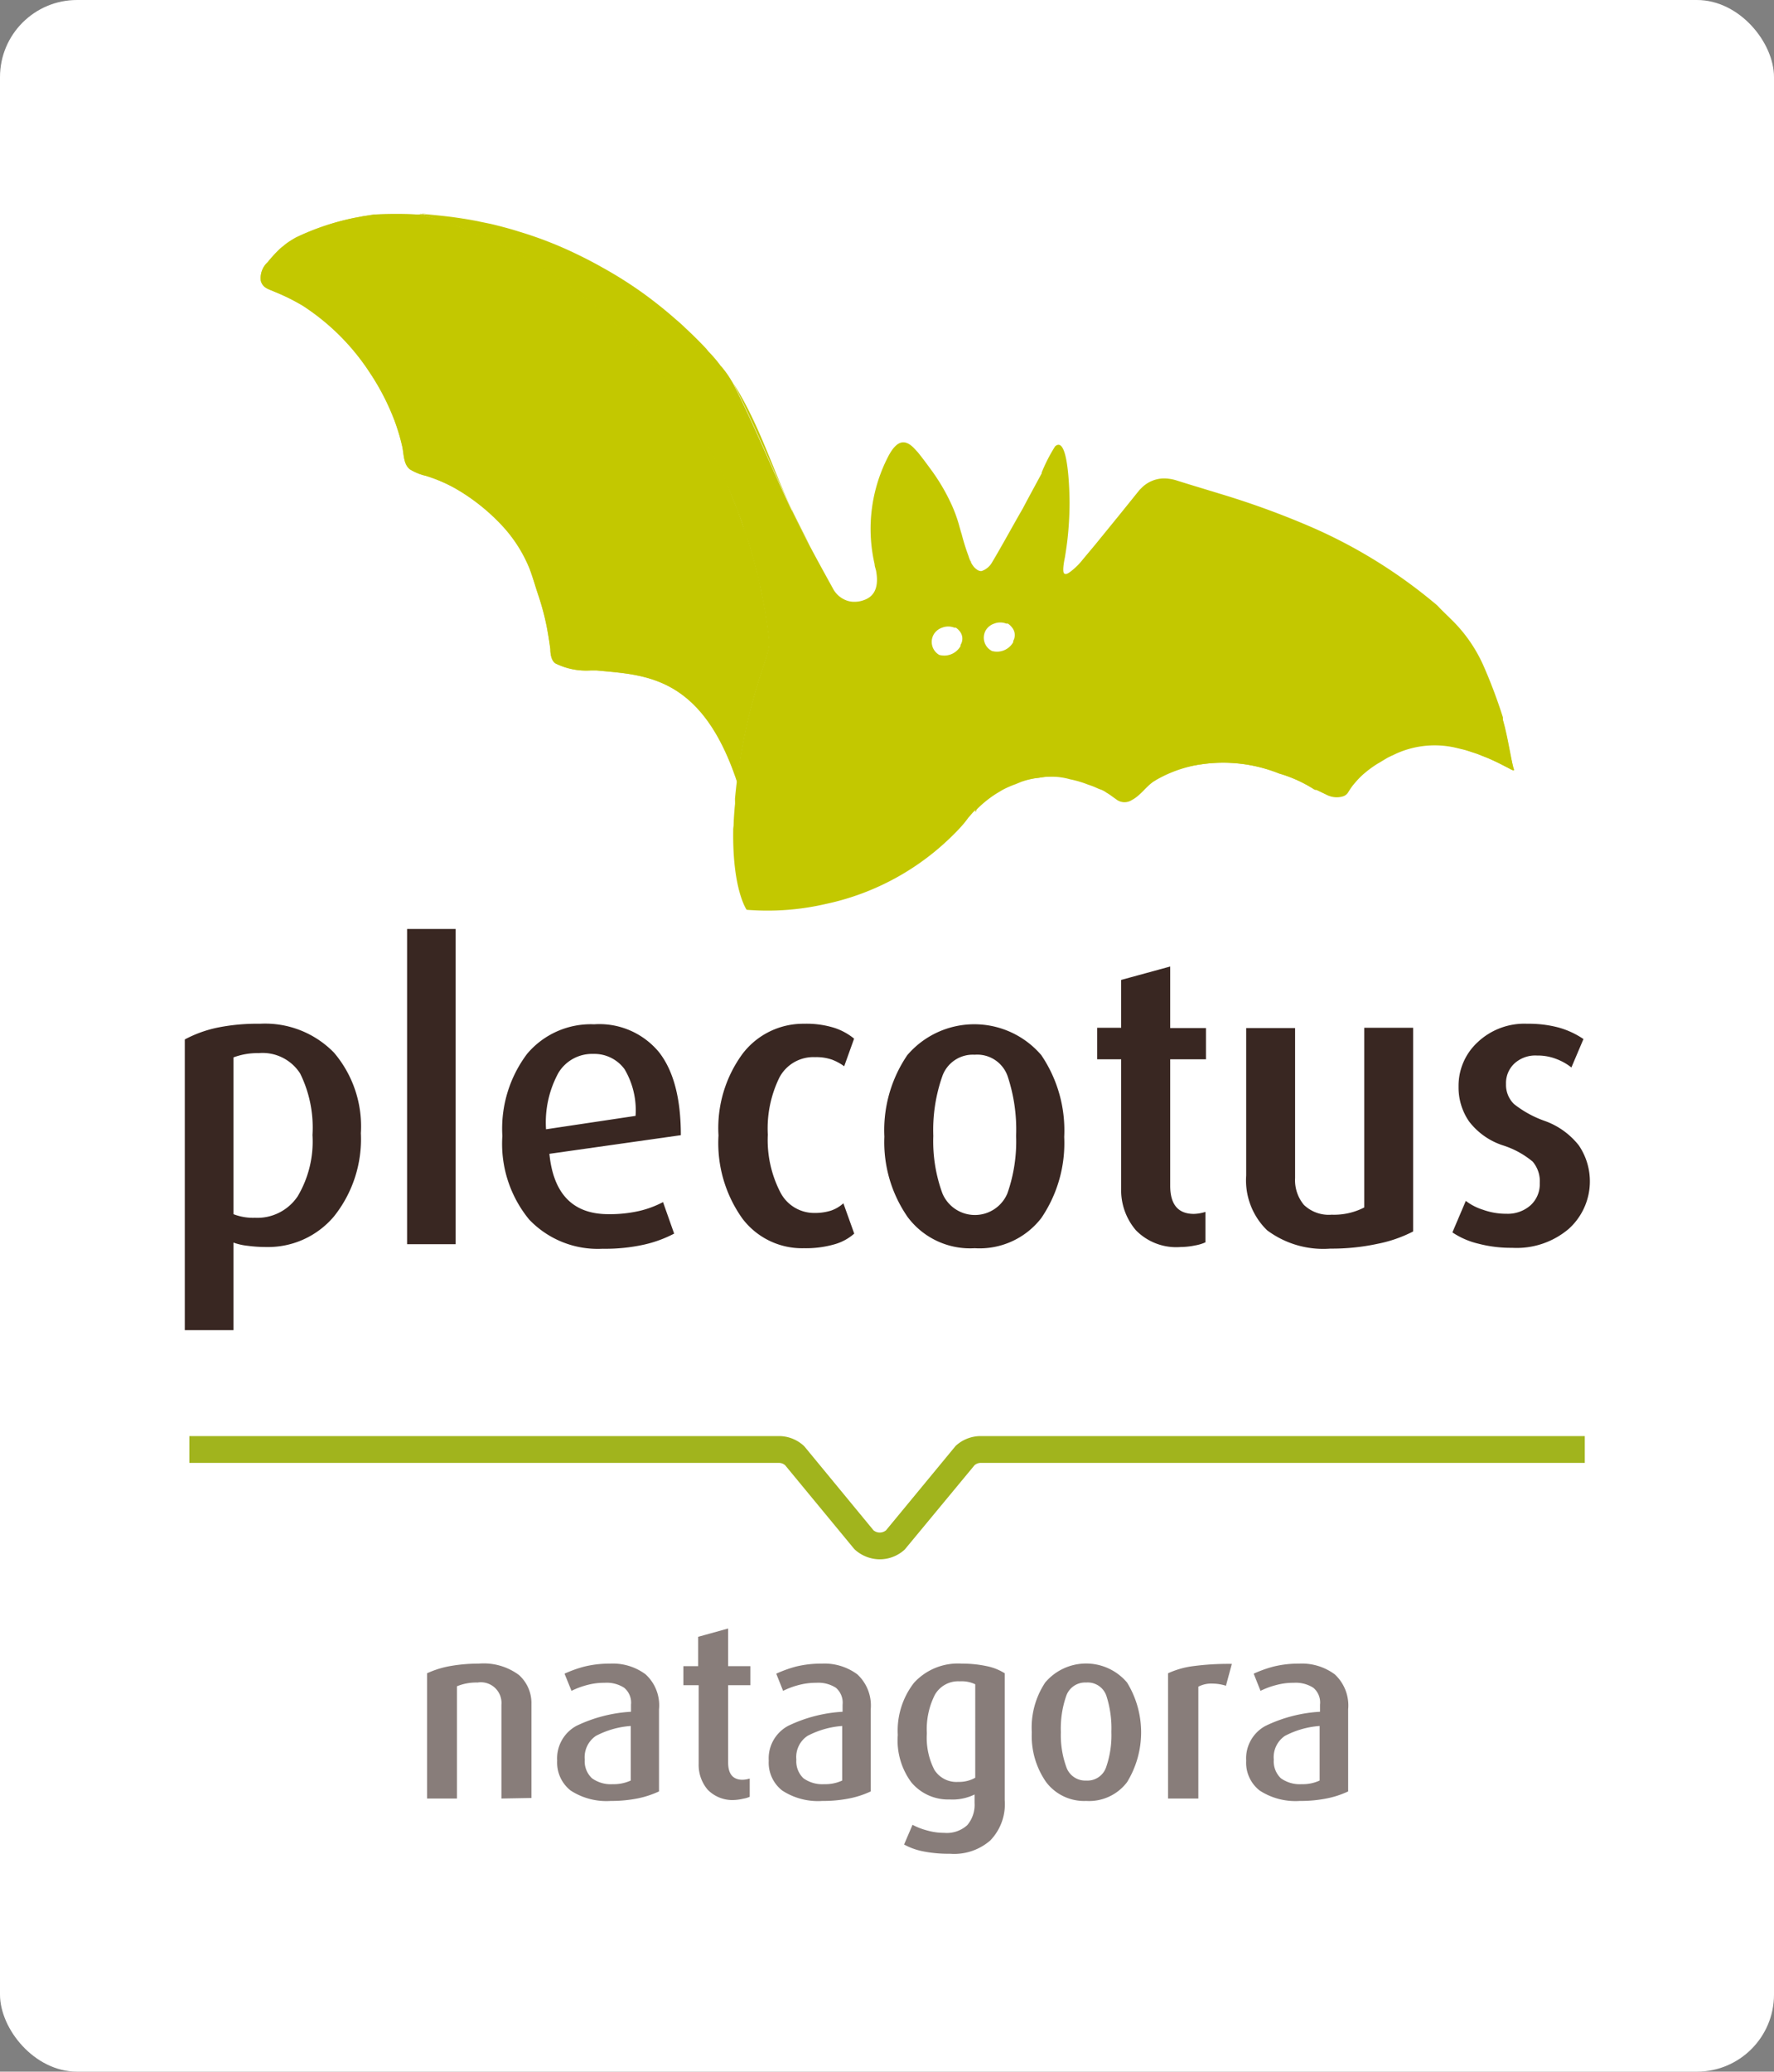 <svg xmlns="http://www.w3.org/2000/svg" viewBox="0 0 132.39 154.5">
  <rect x="0" y="0" width="132.39" height="154.5" fill="#808080" stroke="none"/>
  <defs>
    <style>.cls-1{isolation:isolate;}.cls-2{fill:#fff;}.cls-3{fill:#392722;}.cls-4{fill:#a1b41d;}.cls-5{opacity:0.6;}.cls-6,.cls-7,.cls-8{fill:#c3c800;}.cls-6,.cls-8{mix-blend-mode:multiply;}.cls-8{opacity:0.75;}</style>
  </defs>
  <g class="cls-1">
    <g id="Calque_2" data-name="Calque 2">
      <g id="Calque_1-2" data-name="Calque 1">
        <rect class="cls-2" width="132.39" height="154.5" rx="5.75"/>
        <path class="cls-3" d="M19.84,93a10.43,10.43,0,0,1-1.35-.09,4.65,4.65,0,0,1-1.07-.24V99.2H13.79V77.52a9.17,9.17,0,0,1,2.38-.87,14.88,14.88,0,0,1,3.22-.3,7.17,7.17,0,0,1,5.54,2.16,8.47,8.47,0,0,1,2,6,9.23,9.23,0,0,1-2,6.2A6.43,6.43,0,0,1,19.84,93ZM19.3,78.54a5.1,5.1,0,0,0-1.88.32V90.55a4.06,4.06,0,0,0,1.61.27,3.62,3.62,0,0,0,3.19-1.61,8,8,0,0,0,1.1-4.56,9.12,9.12,0,0,0-.92-4.59A3.33,3.33,0,0,0,19.3,78.54Z"/>
        <path class="cls-3" d="M30.38,92.79V69.28H34V92.79Z"/>
        <path class="cls-3" d="M41,86.05q.45,4.5,4.4,4.5a9.88,9.88,0,0,0,2.31-.24,7.39,7.39,0,0,0,1.77-.66L50.31,92a9.12,9.12,0,0,1-2.24.82,13.35,13.35,0,0,1-3.1.31,7.07,7.07,0,0,1-5.48-2.18,8.89,8.89,0,0,1-2-6.23,9.27,9.27,0,0,1,1.85-6.13,6.22,6.22,0,0,1,5-2.2,5.77,5.77,0,0,1,4.84,2.08q1.63,2.08,1.63,6.19Zm3.29-7.45A2.93,2.93,0,0,0,41.68,80a7.7,7.7,0,0,0-.93,4.22l6.68-1a6,6,0,0,0-.82-3.48A2.79,2.79,0,0,0,44.25,78.6Z"/>
        <path class="cls-3" d="M60,93.09a5.58,5.58,0,0,1-4.61-2.23,9.69,9.69,0,0,1-1.77-6.18,9.35,9.35,0,0,1,1.81-6.11A5.69,5.69,0,0,1,60,76.35a7,7,0,0,1,2.28.31,4.59,4.59,0,0,1,1.46.8L63,79.52a3.86,3.86,0,0,0-.9-.49,3.56,3.56,0,0,0-1.26-.19,2.87,2.87,0,0,0-2.67,1.51,8.64,8.64,0,0,0-.87,4.27,8.51,8.51,0,0,0,.92,4.27,2.84,2.84,0,0,0,2.56,1.57A4,4,0,0,0,62,90.29a2.67,2.67,0,0,0,.94-.55L63.75,92a3.78,3.78,0,0,1-1.48.8A7.73,7.73,0,0,1,60,93.09Z"/>
        <path class="cls-3" d="M72.74,93.09a5.82,5.82,0,0,1-5-2.32,9.78,9.78,0,0,1-1.74-6,9.94,9.94,0,0,1,1.71-6.08,6.58,6.58,0,0,1,10,0,10,10,0,0,1,1.71,6.1,9.93,9.93,0,0,1-1.71,6.05A5.82,5.82,0,0,1,72.74,93.09Zm0-14.43a2.41,2.41,0,0,0-2.43,1.64,12.12,12.12,0,0,0-.66,4.41A11.31,11.31,0,0,0,70.33,89a2.63,2.63,0,0,0,4.85,0,11.69,11.69,0,0,0,.65-4.29,12.6,12.6,0,0,0-.63-4.44A2.4,2.4,0,0,0,72.74,78.66Z"/>
        <path class="cls-3" d="M88.11,93a4.21,4.21,0,0,1-3.34-1.25,4.59,4.59,0,0,1-1.1-3.12V79H81.88V76.65h1.79V73.08l3.66-1v4.59H90V79H87.33v9.43q0,2.1,1.77,2.1a3.11,3.11,0,0,0,.86-.15v2.27a3.17,3.17,0,0,1-.76.23A5.52,5.52,0,0,1,88.11,93Z"/>
        <path class="cls-3" d="M99.28,93.12a7,7,0,0,1-4.72-1.37A5.19,5.19,0,0,1,93,87.67v-11h3.65V87.86a2.88,2.88,0,0,0,.66,2,2.68,2.68,0,0,0,2.07.73,4.91,4.91,0,0,0,2.43-.54V76.65h3.65V91.84a10,10,0,0,1-2.65.92A16.22,16.22,0,0,1,99.28,93.12Z"/>
        <path class="cls-3" d="M112.85,93.06a9.58,9.58,0,0,1-2.53-.31,5.92,5.92,0,0,1-1.93-.84l1-2.35a4.11,4.11,0,0,0,1.28.66,5.07,5.07,0,0,0,1.75.3,2.57,2.57,0,0,0,1.8-.63,2.13,2.13,0,0,0,.69-1.65,2.26,2.26,0,0,0-.53-1.61,6.58,6.58,0,0,0-2.25-1.22,5.21,5.21,0,0,1-2.5-1.78,4.46,4.46,0,0,1-.78-2.6,4.41,4.41,0,0,1,1.43-3.31,5.08,5.08,0,0,1,3.7-1.37,8.65,8.65,0,0,1,2.33.28,6.32,6.32,0,0,1,1.86.86l-.9,2.12a4.2,4.2,0,0,0-1.09-.62,3.83,3.83,0,0,0-1.48-.27,2.3,2.3,0,0,0-1.7.61,2,2,0,0,0-.61,1.51,2,2,0,0,0,.6,1.5,7.92,7.92,0,0,0,2.3,1.26,5.64,5.64,0,0,1,2.54,1.83,4.77,4.77,0,0,1-.75,6.21A6,6,0,0,1,112.85,93.06Z"/>
        <path class="cls-4" d="M65.66,116.29a2.79,2.79,0,0,1-1.87-.73l-.09-.1-5.11-6.19a.71.71,0,0,0-.46-.17h-44v-2h44a2.74,2.74,0,0,1,1.86.73l.09.1,5.11,6.2a.74.74,0,0,0,.93,0l5.2-6.3a2.76,2.76,0,0,1,1.87-.73h45.08v2H73.19a.71.71,0,0,0-.46.17l-5.21,6.29A2.75,2.75,0,0,1,65.66,116.29Z"/>
        <g class="cls-5">
          <path class="cls-3" d="M37.42,134.13v-7a1.54,1.54,0,0,0-1.78-1.65,3.93,3.93,0,0,0-.84.07,3.65,3.65,0,0,0-.7.21v8.37H31.87v-9.34a7.08,7.08,0,0,1,1.68-.53,12.2,12.2,0,0,1,2.18-.19,4.41,4.41,0,0,1,3,.85,2.81,2.81,0,0,1,.93,2.17v7Z"/>
          <path class="cls-3" d="M45.58,134.31a4.89,4.89,0,0,1-3-.78,2.65,2.65,0,0,1-1-2.22,2.76,2.76,0,0,1,1.44-2.6,10.79,10.79,0,0,1,4.07-1.05v-.53a1.44,1.44,0,0,0-.51-1.26,2.4,2.4,0,0,0-1.46-.37,4.83,4.83,0,0,0-1.28.16,6.12,6.12,0,0,0-1.19.44l-.52-1.28a9.06,9.06,0,0,1,1.48-.53,7.92,7.92,0,0,1,1.92-.22,4.09,4.09,0,0,1,2.65.8,3.13,3.13,0,0,1,1,2.61v6.12a7.19,7.19,0,0,1-1.53.51A10,10,0,0,1,45.58,134.31Zm1.49-5.59a6.59,6.59,0,0,0-2.6.74,1.92,1.92,0,0,0-.83,1.77,1.72,1.72,0,0,0,.54,1.39,2.38,2.38,0,0,0,1.54.44,3.07,3.07,0,0,0,1.35-.27Z"/>
          <path class="cls-3" d="M54.81,134.24a2.58,2.58,0,0,1-2-.77,2.85,2.85,0,0,1-.67-1.91v-5.88H51v-1.42H52.1v-2.19l2.24-.62v2.81H56v1.42H54.34v5.77c0,.86.36,1.28,1.08,1.28a2,2,0,0,0,.53-.09V134a1.78,1.78,0,0,1-.47.14A3.53,3.53,0,0,1,54.81,134.24Z"/>
          <path class="cls-3" d="M61.37,134.31a4.87,4.87,0,0,1-3-.78,2.63,2.63,0,0,1-1-2.22,2.75,2.75,0,0,1,1.45-2.6,10.73,10.73,0,0,1,4.06-1.05v-.53a1.46,1.46,0,0,0-.5-1.26,2.42,2.42,0,0,0-1.46-.37,5,5,0,0,0-1.29.16,6.12,6.12,0,0,0-1.19.44l-.51-1.28a9.27,9.27,0,0,1,1.47-.53,7.92,7.92,0,0,1,1.92-.22,4.13,4.13,0,0,1,2.66.8,3.16,3.16,0,0,1,1,2.61v6.12a6.82,6.82,0,0,1-1.53.51A9.87,9.87,0,0,1,61.37,134.31Zm1.48-5.59a6.59,6.59,0,0,0-2.59.74,1.9,1.9,0,0,0-.83,1.77,1.74,1.74,0,0,0,.53,1.39,2.41,2.41,0,0,0,1.55.44,3,3,0,0,0,1.34-.27Z"/>
          <path class="cls-3" d="M70.89,138.25a9.66,9.66,0,0,1-2-.18,4.87,4.87,0,0,1-1.42-.51l.63-1.47a5.07,5.07,0,0,0,1.08.42,4.65,4.65,0,0,0,1.28.18,2.26,2.26,0,0,0,1.73-.58,2.34,2.34,0,0,0,.54-1.65v-.63a3.74,3.74,0,0,1-1.85.37,3.57,3.57,0,0,1-2.88-1.29A5.26,5.26,0,0,1,67,129.39a5.81,5.81,0,0,1,1.21-3.89,4.44,4.44,0,0,1,3.56-1.43,8.85,8.85,0,0,1,1.88.19,4,4,0,0,1,1.33.53v9.47a3.88,3.88,0,0,1-1.08,3A4.11,4.11,0,0,1,70.89,138.25Zm1.89-12.64a2.36,2.36,0,0,0-1.16-.22,2,2,0,0,0-1.85,1,5.67,5.67,0,0,0-.6,2.88,5.24,5.24,0,0,0,.56,2.72,1.94,1.94,0,0,0,1.78.9,2.44,2.44,0,0,0,1.27-.31Z"/>
          <path class="cls-3" d="M81.06,134.31a3.55,3.55,0,0,1-3-1.42A6,6,0,0,1,77,129.2a6.08,6.08,0,0,1,1-3.72,4,4,0,0,1,6.11,0,7.1,7.1,0,0,1,0,7.43A3.55,3.55,0,0,1,81.06,134.31Zm0-8.83a1.49,1.49,0,0,0-1.49,1,7.37,7.37,0,0,0-.4,2.69,7,7,0,0,0,.41,2.62,1.49,1.49,0,0,0,1.48,1,1.47,1.47,0,0,0,1.49-1,7.26,7.26,0,0,0,.39-2.63,7.85,7.85,0,0,0-.38-2.71A1.47,1.47,0,0,0,81.06,125.48Z"/>
          <path class="cls-3" d="M91.49,125.72a3.38,3.38,0,0,0-1-.16,2.06,2.06,0,0,0-1.06.23v8.34H87.17v-9.34a6.43,6.43,0,0,1,1.85-.53,20.08,20.08,0,0,1,2.91-.17Z"/>
          <path class="cls-3" d="M97,134.31a4.89,4.89,0,0,1-3-.78,2.63,2.63,0,0,1-1-2.22,2.75,2.75,0,0,1,1.45-2.6,10.73,10.73,0,0,1,4.06-1.05v-.53a1.43,1.43,0,0,0-.5-1.26,2.42,2.42,0,0,0-1.46-.37,4.83,4.83,0,0,0-1.28.16,6,6,0,0,0-1.2.44l-.51-1.28a9.06,9.06,0,0,1,1.48-.53,7.77,7.77,0,0,1,1.91-.22,4.12,4.12,0,0,1,2.66.8,3.16,3.16,0,0,1,1,2.61v6.12a6.82,6.82,0,0,1-1.53.51A9.8,9.8,0,0,1,97,134.31Zm1.48-5.59a6.59,6.59,0,0,0-2.59.74,1.92,1.92,0,0,0-.83,1.77,1.74,1.74,0,0,0,.53,1.39,2.42,2.42,0,0,0,1.55.44,3,3,0,0,0,1.34-.27Z"/>
        </g>
        <path class="cls-6" d="M112.76,56.41c-.13-.66-.25-1.32-.4-1.95-.06-.27-.13-.53-.2-.78v0a.31.31,0,0,0,0-.08.58.58,0,0,1,0-.1,38.49,38.49,0,0,0-1.48-3.92,11.11,11.11,0,0,0-2.41-3.42c-.33-.33-.68-.65-1-1a38,38,0,0,0-9.61-5.94A62.89,62.89,0,0,0,91,36.81c-1.07-.33-2.16-.65-3.26-1a3.32,3.32,0,0,0-.85-.13,2.39,2.39,0,0,0-1.66.67l-.19.19-.17.21-1.33,1.65-1.8,2.21-.92,1.1a5,5,0,0,1-.89.89c-.11.08-.38.31-.52.16s0-.91.06-1.18c.07-.44.14-.88.19-1.32a25.39,25.39,0,0,0,.16-2.76s0-5.17-1.08-4.21a12,12,0,0,0-1,1.95l0,.06-.85,1.57-.28.52-.28.53C75.52,39.32,74.79,40.68,74,42a1.42,1.42,0,0,1-.72.58.26.26,0,0,1-.15,0,.47.47,0,0,1-.22-.1,1.12,1.12,0,0,1-.21-.18,1.47,1.47,0,0,1-.1-.13,1.65,1.65,0,0,1-.15-.25l-.06-.13a2.47,2.47,0,0,1-.1-.29,16.55,16.55,0,0,1-.53-1.69c-.06-.17-.1-.34-.15-.51a10.76,10.76,0,0,0-.54-1.54,14.71,14.71,0,0,0-1.5-2.61c-.35-.48-.73-1-1.1-1.45l-.29-.31c-.7-.69-1.27-.48-1.84.55a11.72,11.72,0,0,0-1.07,8.13c0,.18.09.36.12.55.19,1.13-.1,1.83-.88,2.12a2,2,0,0,1-.74.14,1.64,1.64,0,0,1-.54-.08,1.88,1.88,0,0,1-1.07-.91c-.61-1.11-1.21-2.19-1.8-3.31-.45-.86-.88-1.7-1.29-2.55-1.51-3.15-2.81-6.39-4.39-9.49l-.06-.09a8.07,8.07,0,0,0-.77-1.1.67.67,0,0,1-.12-.14c-.15-.19-.43-.55-.86-1L52.7,26c-.32-.34-.71-.74-1.16-1.17l-.72-.68L50,23.44c-.58-.49-1.22-1-1.92-1.51a30.82,30.82,0,0,0-3.16-2c-.58-.33-1.18-.64-1.82-.95a28.92,28.92,0,0,0-4.41-1.72c-.66-.21-1.35-.39-2.06-.56l-1.22-.25a33.52,33.52,0,0,0-3.9-.48h-.21c.43.12.86.24,1.28.38s.86.28,1.29.43.85.31,1.27.49.82.34,1.24.53.83.38,1.23.59c.73.36,1.44.76,2.14,1.18l.46.28c.32.19.62.39.93.6s.75.51,1.12.78.64.47,1,.72c.15.11.3.24.45.37s.42.34.64.52l.3.26c.24.2.48.41.72.64s.6.55.88.84.46.45.68.68a2.08,2.08,0,0,1,.21.21c.28.29.57.59.83.9s.6.68.88,1,.58.7.85,1.06.54.7.78,1.06a.35.35,0,0,1,0,.08,35.43,35.43,0,0,1,2.69,4.38c.27.5.53,1,.77,1.55.41.85.77,1.72,1.1,2.6.17.44.34.89.47,1.33s.23.68.34,1c.21.68.41,1.38.58,2.08.1.36.18.71.26,1.07s.2,1,.29,1.43q.26,1.4.42,2.82v.11c0,1-1.18,3.11-2.05,8-.25,1.34-.4,2.56-.5,3.63a13.42,13.42,0,0,1-.13,2.28c-.08,4.48,1,6,1,6a19.29,19.29,0,0,0,5.89-.43,19.09,19.09,0,0,0,9.73-5.36.46.46,0,0,0,.07-.07c.29-.3.58-.62.85-1l.14-.16.19-.22.16-.16a8.47,8.47,0,0,1,1.58-1.3l.45-.27a7.28,7.28,0,0,1,1-.44l.41-.17A6.24,6.24,0,0,1,77.56,58a5.12,5.12,0,0,1,2.33.08,7.77,7.77,0,0,1,1.35.4,5.46,5.46,0,0,1,.67.26,2.85,2.85,0,0,0,.31.12,1.87,1.87,0,0,1,.39.22,3.83,3.83,0,0,1,.42.28l.35.21a1,1,0,0,0,1.08,0c.66-.36,1.08-1,1.69-1.42a.74.74,0,0,0,.13-.08A9.6,9.6,0,0,1,89.65,57a11.26,11.26,0,0,1,5.75.65,10.11,10.11,0,0,1,2.66,1.21l.11,0,.73.35a1.61,1.61,0,0,0,1.28.12.71.71,0,0,0,.37-.32c.09-.15.18-.28.28-.42a7.6,7.6,0,0,1,.66-.74,8,8,0,0,1,1.23-.94c.3-.17.4-.25.74-.44s.46-.22.62-.3a7,7,0,0,1,4.66-.41c.25.06.49.11.73.19l.73.24.37.15c.23.09.47.18.7.29.47.21.91.44,1.35.67l0,0c.16.09.24.16.3.07C112.89,57.08,112.82,56.74,112.76,56.41Z"/>
        <path class="cls-7" d="M57.42,47.83Q57.26,46.41,57,45c-.1-.48-.2-.95-.29-1.43s-.16-.71-.26-1.07c-.17-.7-.37-1.4-.58-2.08-.11-.34-.22-.68-.34-1s-.3-.87-.46-1.3c-.33-.84-.67-1.68-1-2.49-.27-.58-.54-1.15-.83-1.69a35.43,35.43,0,0,0-2.69-4.38.35.35,0,0,0,0-.08c-.25-.35-.51-.71-.78-1.06s-.55-.71-.85-1.06-.58-.69-.88-1-.55-.61-.83-.9a2.08,2.08,0,0,0-.21-.21c-.22-.23-.45-.46-.68-.68s-.58-.57-.88-.84-.48-.44-.72-.64l-.3-.26c-.22-.18-.42-.36-.64-.52s-.3-.26-.45-.37q-.48-.37-1-.72c-.37-.26-.74-.53-1.12-.78s-.62-.41-.93-.6l-.46-.28c-.7-.42-1.42-.81-2.14-1.18-.4-.2-.81-.4-1.23-.59l-1.24-.53-1.27-.49c-.43-.15-.86-.3-1.29-.43L31.37,16a.63.63,0,0,0-.19,0q-1.58-.08-3.27,0l-.78.12-.64.12a18.69,18.69,0,0,0-4.42,1.48c-.23.13-.45.27-.64.4a3.2,3.2,0,0,0-.27.22,2,2,0,0,0-.27.22,9.7,9.7,0,0,0-.92,1,1.59,1.59,0,0,0-.5,1.41c.17.53.59.59,1,.78a15.21,15.21,0,0,1,2.14,1.06,17,17,0,0,1,5,5,17.86,17.86,0,0,1,1.81,3.5,15.07,15.07,0,0,1,.59,1.95c.14.59.08,1.36.59,1.75a4.13,4.13,0,0,0,1.19.48,11.13,11.13,0,0,1,2.3,1,14.91,14.91,0,0,1,3.19,2.51,10.47,10.47,0,0,1,2.24,3.41c.25.66.44,1.35.66,2a18.91,18.91,0,0,1,.62,2.32q.16.84.27,1.68c0,.34.07.85.37,1.06A5.17,5.17,0,0,0,44.1,50c.14,0,.27,0,.41,0,3.56.35,7.84.31,10.5,8.32.09-.75.2-1.53.36-2.38.87-4.91,2.05-7,2.05-8Z"/>
        <path class="cls-6" d="M31.31,15.92h0l1.32.38C32.17,16.16,31.74,16,31.31,15.92Zm.21,0h0a33.52,33.52,0,0,1,3.9.48A29.67,29.67,0,0,0,31.52,15.93Zm6.1,2.41c.72.37,1.44.76,2.14,1.18C39.06,19.1,38.35,18.7,37.62,18.34Zm17,10.15a5.94,5.94,0,0,0-.78-1.1,8.07,8.07,0,0,1,.77,1.1l.06.09Z"/>
        <path class="cls-7" d="M74.15,46.93l-.06.55a.39.39,0,0,1-.06-.19A.47.47,0,0,1,74.15,46.93Z"/>
        <path class="cls-7" d="M50.5,29.55a40.41,40.41,0,0,1,2.69,4.38A35.43,35.43,0,0,0,50.5,29.55Zm2.38-3.32c.43.47.71.83.86,1A10.2,10.2,0,0,0,52.88,26.23Zm.86,1,.11.14h0ZM54,35.48c.39.86.76,1.72,1.1,2.6C54.73,37.2,54.37,36.33,54,35.48Zm.78,26.39a13.42,13.42,0,0,0,.13-2.28C54.79,60.43,54.75,61.18,54.74,61.87Zm4.35-23.8c-1.52-3.15-2.42-6.35-4.4-9.49,1.58,3.1,2.88,6.34,4.39,9.49.41.85.84,1.69,1.29,2.55C59.93,39.77,59.49,38.92,59.09,38.07Zm13.32,3.76a2.49,2.49,0,0,1-.11-.29,2.47,2.47,0,0,0,.1.29l.06.13A.69.69,0,0,1,72.41,41.83Zm.37,18.7-.16.16.17-.16h0c.09-.32.2-.64.3-1C73,59.88,72.87,60.2,72.78,60.53Zm.36-17.92a.51.51,0,0,1-.22-.09.47.47,0,0,0,.22.1.26.26,0,0,0,.15,0A.39.39,0,0,1,73.14,42.61ZM74,47.29a.39.39,0,0,0,.06.19l.06-.55A.47.47,0,0,0,74,47.29ZM86.87,35.73a3.32,3.32,0,0,1,.85.13A3,3,0,0,0,86.87,35.73Z"/>
        <path class="cls-2" d="M71.68,48.1a.63.63,0,0,1,0,.09,1.4,1.4,0,0,1-1.59.65,1.12,1.12,0,0,1-.4-1.54,1.16,1.16,0,0,1,.62-.49,1.25,1.25,0,0,1,.91,0l.11,0a1.16,1.16,0,0,1,.3.28A.87.87,0,0,1,71.68,48.1Z"/>
        <path class="cls-2" d="M75.61,47.81a.28.28,0,0,1,0,.09,1.39,1.39,0,0,1-1.58.65A1.11,1.11,0,0,1,73.57,47a1.15,1.15,0,0,1,.62-.49,1.24,1.24,0,0,1,.91,0,.43.43,0,0,1,.12,0,1.16,1.16,0,0,1,.3.28A.89.89,0,0,1,75.61,47.81Z"/>
        <path class="cls-8" d="M57.42,47.83Q57.26,46.41,57,45c-.1-.48-.2-.95-.29-1.43s-.16-.71-.26-1.07c-.17-.7-.37-1.4-.58-2.08-.11-.34-.22-.68-.34-1s-.3-.87-.46-1.3c-.33-.84-.67-1.68-1-2.49-.27-.58-.54-1.15-.83-1.69a35.43,35.43,0,0,0-2.69-4.38.35.35,0,0,0,0-.08c-.25-.35-.51-.71-.78-1.06s-.55-.71-.85-1.06-.58-.69-.88-1-.55-.61-.83-.9a2.08,2.08,0,0,0-.21-.21c-.22-.23-.45-.46-.68-.68s-.58-.57-.88-.84-.48-.44-.72-.64l-.3-.26c-.22-.18-.42-.36-.64-.52s-.3-.26-.45-.37q-.48-.37-1-.72c-.37-.26-.74-.53-1.12-.78s-.62-.41-.93-.6l-.46-.28c-.7-.42-1.42-.81-2.14-1.18-.4-.2-.81-.4-1.23-.59l-1.24-.53-1.27-.49c-.43-.15-.86-.3-1.29-.43L31.37,16a.63.63,0,0,0-.19,0q-1.58-.08-3.27,0l-.78.12-.64.12a18.69,18.69,0,0,0-4.42,1.48c-.23.13-.45.27-.64.4a3.2,3.2,0,0,0-.27.22,2,2,0,0,0-.27.22,9.7,9.7,0,0,0-.92,1,1.59,1.59,0,0,0-.5,1.41c.17.53.59.59,1,.78a15.21,15.21,0,0,1,2.14,1.06,17,17,0,0,1,5,5,17.86,17.86,0,0,1,1.81,3.5,15.07,15.07,0,0,1,.59,1.95c.14.59.08,1.36.59,1.75a4.13,4.13,0,0,0,1.19.48,11.13,11.13,0,0,1,2.3,1,14.91,14.91,0,0,1,3.19,2.51,10.47,10.47,0,0,1,2.24,3.41c.25.66.44,1.35.66,2a18.91,18.91,0,0,1,.62,2.32q.16.84.27,1.68c0,.34.07.85.37,1.06A5.17,5.17,0,0,0,44.1,50c.14,0,.27,0,.41,0,3.56.35,7.84.31,10.5,8.32.09-.75.2-1.53.36-2.38.87-4.91,2.05-7,2.05-8Z"/>
        <path class="cls-6" d="M113,57.42c-.06.09-.14,0-.3-.07l0,0c-.44-.23-.88-.46-1.35-.67-.23-.11-.47-.2-.7-.29l-.37-.15-.73-.24c-.24-.08-.48-.13-.73-.19a7,7,0,0,0-4.66.41c-.16.08-.42.19-.62.3s-.44.27-.74.44a8,8,0,0,0-1.23.94,7.6,7.6,0,0,0-.66.74c-.1.14-.19.27-.28.42a.71.71,0,0,1-.37.32,1.61,1.61,0,0,1-1.28-.12l-.73-.35-.11,0a10.11,10.11,0,0,0-2.66-1.21A11.26,11.26,0,0,0,89.65,57a9.6,9.6,0,0,0-3.37,1.17.74.74,0,0,1-.13.08c-.61.38-1,1.06-1.69,1.42a1,1,0,0,1-1.08,0L83,59.4a3.83,3.83,0,0,0-.42-.28,1.87,1.87,0,0,0-.39-.22,2.85,2.85,0,0,1-.31-.12,5.46,5.46,0,0,0-.67-.26,7.77,7.77,0,0,0-1.35-.4A5.12,5.12,0,0,0,77.56,58a6.24,6.24,0,0,0-1.35.31l-.41.17a7.28,7.28,0,0,0-1,.44l-.45.27a8.47,8.47,0,0,0-1.58,1.3c.09-.33.2-.65.31-1a47.77,47.77,0,0,1,5.37-11.71,22.17,22.17,0,0,1,3-3.79c9.76-9.34,21.81-3,30.67,9.63.07.25.14.51.2.78.15.63.27,1.29.4,1.95C112.82,56.74,112.89,57.08,113,57.42Z"/>
      </g>
    </g>
  </g>
</svg>
